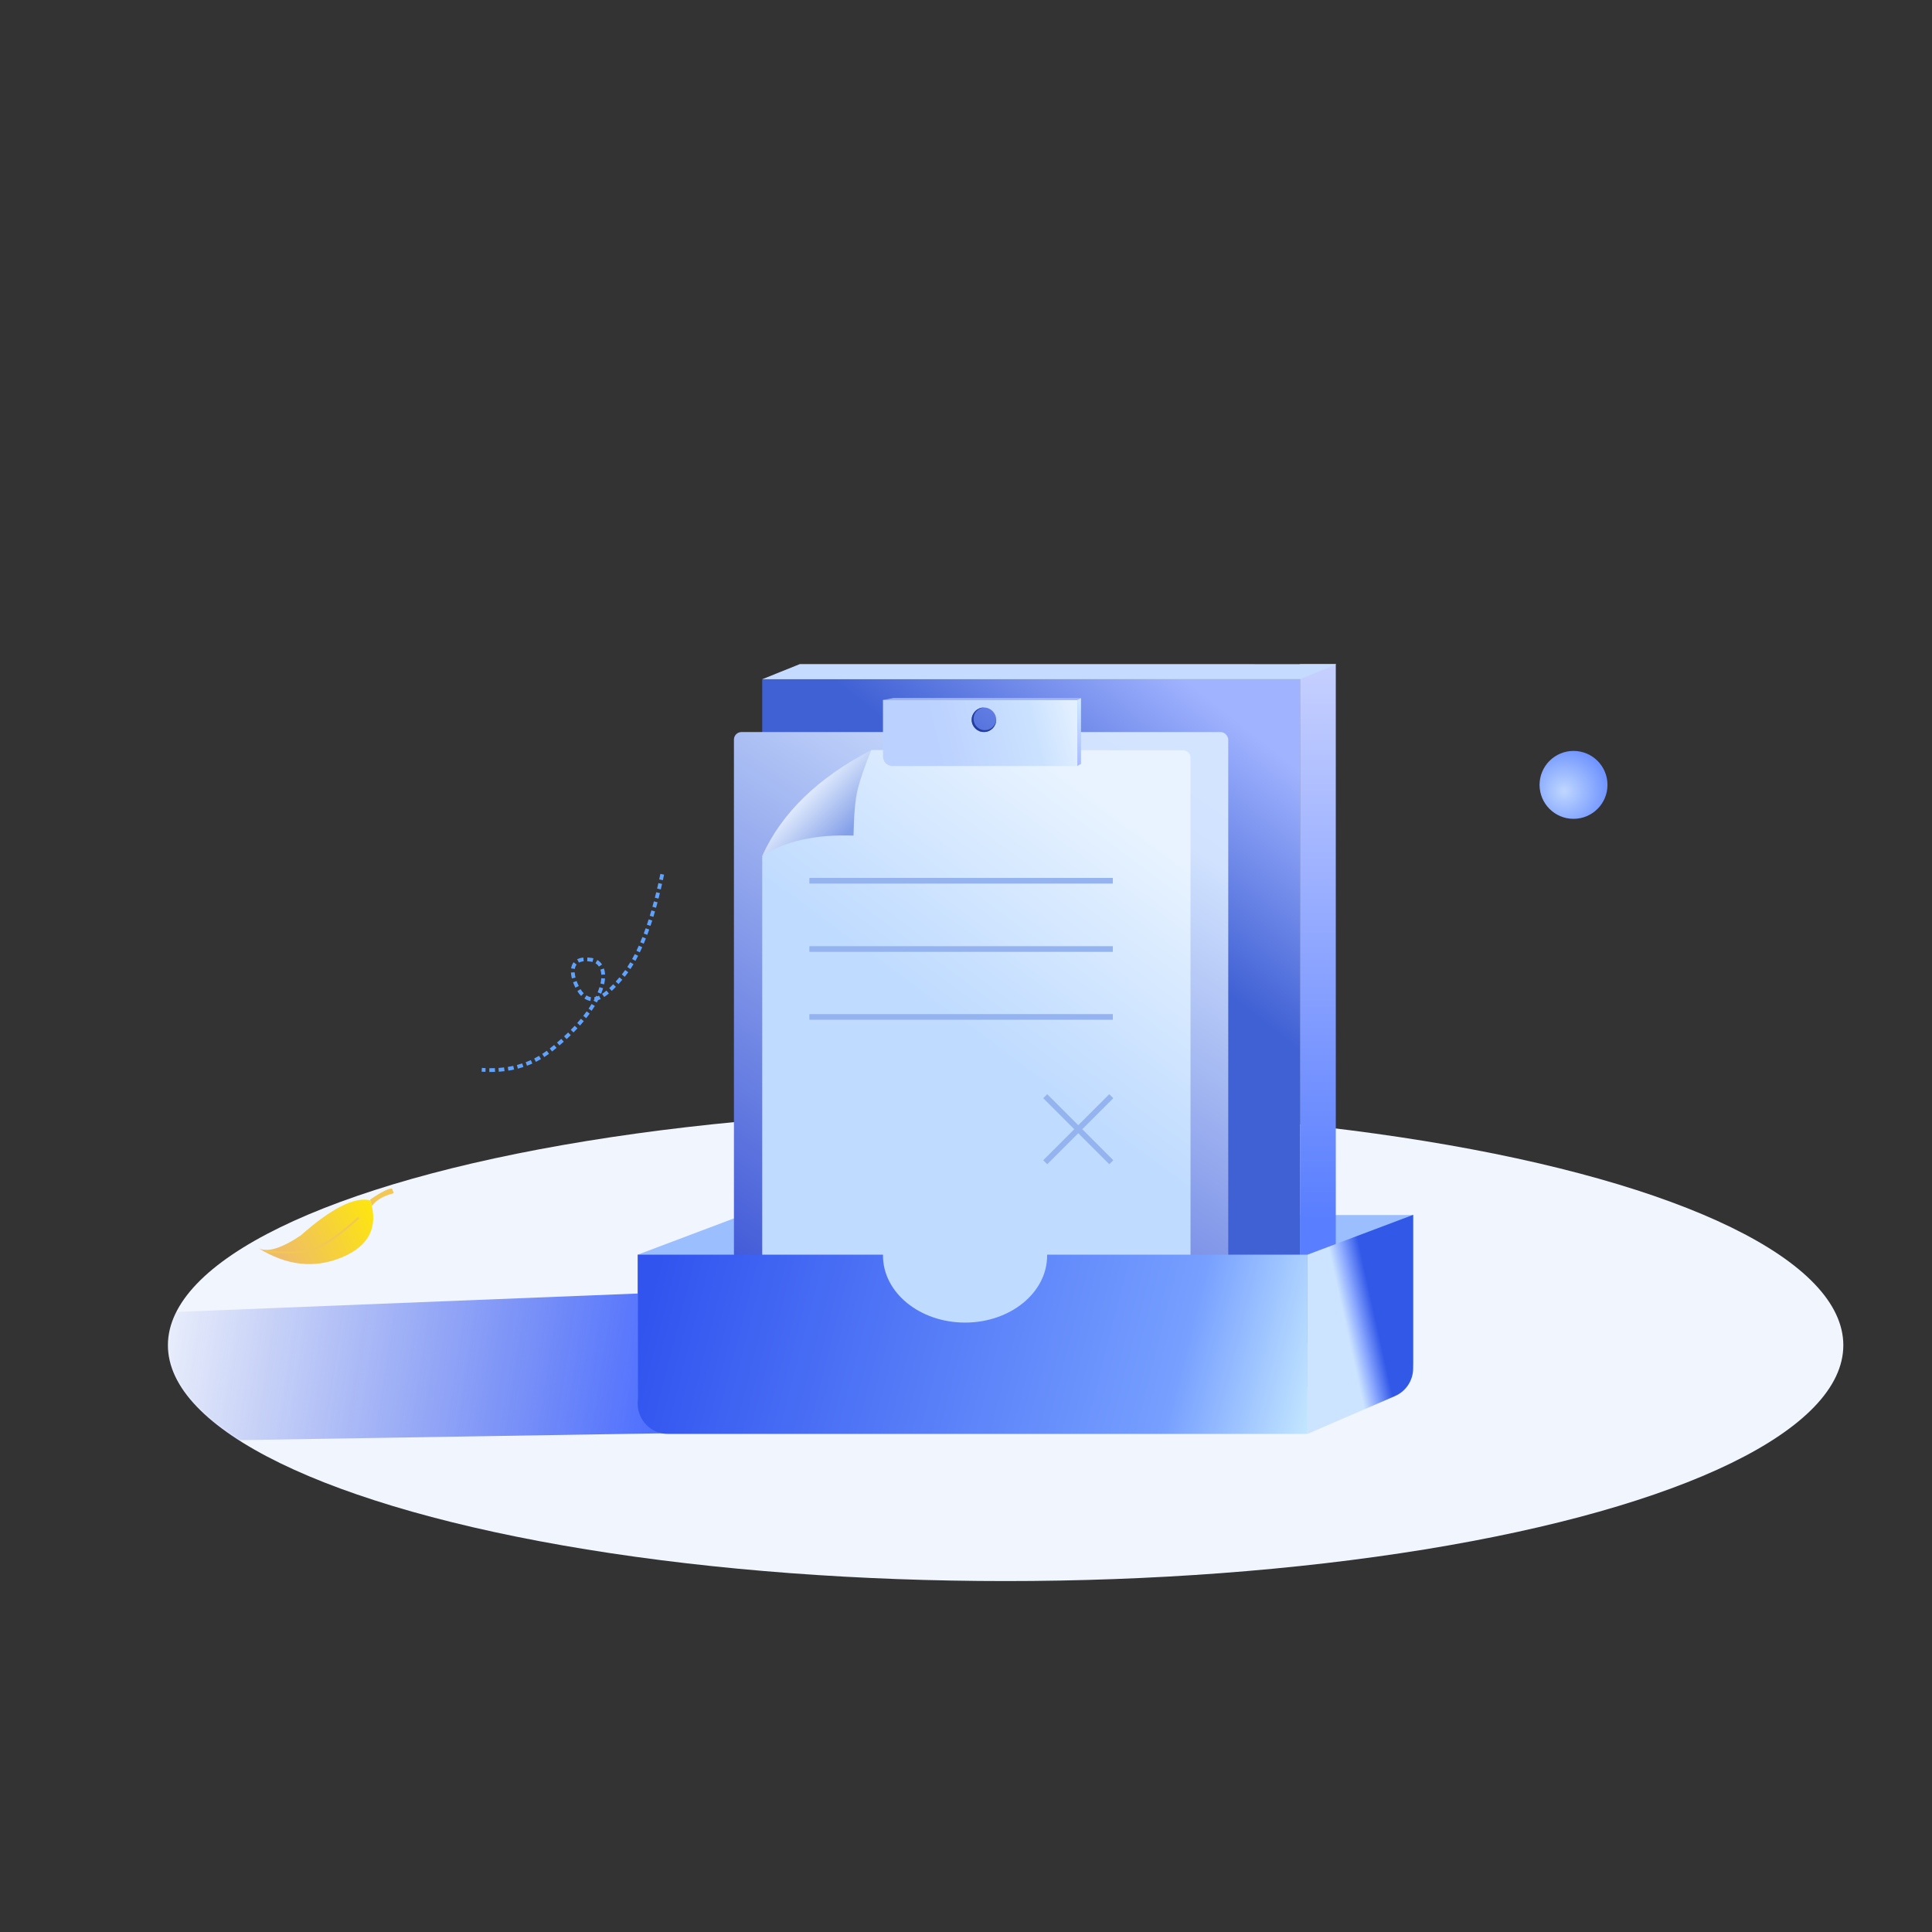 <svg xmlns="http://www.w3.org/2000/svg" xmlns:xlink="http://www.w3.org/1999/xlink" fill="none" version="1.1" width="1024" height="1024" viewBox="0 0 1024 1024"><rect x="0" y="0" width="1024" height="1024" fill="#333333" stroke="none"/><defs><clipPath id="master_svg0_227_04237"><rect x="0" y="0" width="1024" height="1024" rx="0"/></clipPath><mask id="master_svg1_227_04247" style="mask-type:alpha" maskUnits="objectBoundingBox"><g><g><ellipse cx="533" cy="713" rx="444" ry="125" fill="#000000" fill-opacity="1" style="mix-blend-mode:passthrough"/></g></g></mask><linearGradient x1="0.077" y1="0.491" x2="0.599" y2="0.503" id="master_svg2_227_04412"><stop offset="0%" stop-color="#3A58DD" stop-opacity="0"/><stop offset="100%" stop-color="#4164FF" stop-opacity="0.938"/></linearGradient><linearGradient x1="0.501" y1="-4.683753385137379e-17" x2="0.501" y2="0.821" id="master_svg3_227_04414"><stop offset="0%" stop-color="#C6D0FF" stop-opacity="1"/><stop offset="100%" stop-color="#597EFF" stop-opacity="1"/></linearGradient><linearGradient x1="0.79" y1="-4.683753385137379e-17" x2="0.602" y2="0.296" id="master_svg4_227_04415"><stop offset="0%" stop-color="#A0B3FF" stop-opacity="1"/><stop offset="100%" stop-color="#4061D4" stop-opacity="1"/></linearGradient><linearGradient x1="0.728" y1="-0.026" x2="0.258" y2="0.928" id="master_svg5_227_04416"><stop offset="0%" stop-color="#D2E4FF" stop-opacity="1"/><stop offset="8.936%" stop-color="#D0E2FE" stop-opacity="1"/><stop offset="100%" stop-color="#445CD8" stop-opacity="1"/></linearGradient><linearGradient x1="0.738" y1="0.064" x2="0.5" y2="0.5" id="master_svg6_227_04417"><stop offset="0%" stop-color="#E8F3FF" stop-opacity="1"/><stop offset="100%" stop-color="#BFDBFF" stop-opacity="1"/></linearGradient><linearGradient x1="-3.178880769727499e-16" y1="0.464" x2="1.051" y2="0.536" id="master_svg7_227_04418"><stop offset="0%" stop-color="#3154EF" stop-opacity="1"/><stop offset="77.583%" stop-color="#769FFF" stop-opacity="1"/><stop offset="100%" stop-color="#C9ECFF" stop-opacity="1"/></linearGradient><linearGradient x1="0.384" y1="0.55" x2="0.628" y2="0.438" id="master_svg8_227_04419"><stop offset="0%" stop-color="#CCE4FF" stop-opacity="1"/><stop offset="42.295%" stop-color="#8CA9FF" stop-opacity="1"/><stop offset="100%" stop-color="#3258E8" stop-opacity="1"/></linearGradient><linearGradient x1="0.373" y1="0.361" x2="0.796" y2="0.766" id="master_svg9_227_04421"><stop offset="0%" stop-color="#EAF3FF" stop-opacity="1"/><stop offset="100%" stop-color="#84A0E9" stop-opacity="1"/></linearGradient><linearGradient x1="1" y1="0.442" x2="0.258" y2="0.504" id="master_svga_227_04423"><stop offset="0%" stop-color="#E2EFFF" stop-opacity="1"/><stop offset="29.223%" stop-color="#CBE2FF" stop-opacity="1"/><stop offset="100%" stop-color="#BBD1FF" stop-opacity="1"/></linearGradient><linearGradient x1="0.5" y1="0" x2="0.5" y2="1" id="master_svgb_227_04425"><stop offset="0%" stop-color="#CEEAFF" stop-opacity="1"/><stop offset="100%" stop-color="#A8BAFF" stop-opacity="1"/></linearGradient><linearGradient x1="1" y1="0.342" x2="0.134" y2="0.587" id="master_svgc_227_04428"><stop offset="0%" stop-color="#FDE50F" stop-opacity="1"/><stop offset="100%" stop-color="#EFBD67" stop-opacity="1"/></linearGradient><radialGradient cx="0" cy="0" r="1" gradientUnits="userSpaceOnUse" id="master_svgd_227_04430" gradientTransform="translate(829.029 419.339) rotate(0) scale(22.827 22.827)"><stop offset="0%" stop-color="#BFD7FF" stop-opacity="1"/><stop offset="100%" stop-color="#7195FF" stop-opacity="1"/></radialGradient></defs><g clip-path="url(#master_svg0_227_04237)"><g><g></g><g><g><ellipse cx="533" cy="713" rx="444" ry="125" fill="#F1F5FD" fill-opacity="1" style="mix-blend-mode:passthrough"/></g><g mask="url(#master_svg1_227_04247)"><g><path d="M79.877,695.891L63.645,719.537L29.038,764.876L478.175,757.618L576,755.806L406.088,682.876L79.877,695.891Z" fill="url(#master_svg2_227_04412)" fill-opacity="1" style="mix-blend-mode:passthrough"/></g></g></g><g><path d="M749,644L749,722C749,729.18,743.18,735,736,735L395,735L395,644L525,644C525,662.778,544.476,678,568.5,678C592.524,678,612,662.778,612,644L749,644Z" fill-rule="evenodd" fill="#9BBFFE" fill-opacity="1" style="mix-blend-mode:passthrough"/></g><g><path d="M689,352L708,352L708,707.654C708,709.864,706.209,711.654,704,711.654L693,711.654C690.791,711.654,689,709.864,689,707.654L689,352Z" fill-rule="evenodd" fill="url(#master_svg3_227_04414)" fill-opacity="1" style="mix-blend-mode:passthrough"/></g><g><path d="M338,665L394,643.891L394,725.27C394,731.652,390.208,737.423,384.351,739.956L356.16,752.147C349.57,754.997,341.918,751.965,339.068,745.375C338.363,743.746,338,741.99,338,740.215L338,665Z" fill-rule="evenodd" fill="#9BBFFE" fill-opacity="1" style="mix-blend-mode:passthrough"/></g><g><path d="M404,360L689,360L689,715.654C689,717.864,687.209,719.654,685,719.654L408,719.654C405.791,719.654,404,717.864,404,715.654L404,360Z" fill-rule="evenodd" fill="url(#master_svg4_227_04415)" fill-opacity="1" style="mix-blend-mode:passthrough"/></g><g><rect x="389" y="388" width="262" height="343.771" rx="4" fill="url(#master_svg5_227_04416)" fill-opacity="1" style="mix-blend-mode:passthrough"/></g><g><path d="M437.773,428.853L461.806,397.535L627,397.654C629.208,397.656,630.997,399.446,630.997,401.654L631,701.654L404,701.654L404,453.622L436.952,429.653C437.263,429.427,437.539,429.158,437.773,428.853Z" fill-rule="evenodd" fill="url(#master_svg6_227_04417)" fill-opacity="1" style="mix-blend-mode:passthrough"/></g><g><path d="M693,665L693,760L354,760C345.163,760,338,752.837,338,744L338,665L468.004,664.999C468.001,665.166,468,665.333,468,665.5C468,685.106,487.476,701,511.5,701C535.524,701,555,685.106,555,665.5L554.995,665L693,665Z" fill-rule="evenodd" fill="url(#master_svg7_227_04418)" fill-opacity="1" style="mix-blend-mode:passthrough"/></g><g><path d="M693,665L749,643.891L749,725.27C749,731.652,745.208,737.423,739.351,739.956L693,760L693,665Z" fill-rule="evenodd" fill="url(#master_svg8_227_04419)" fill-opacity="1" style="mix-blend-mode:passthrough"/></g><g><path d="M429,468.316L589.815,468.316L589.815,465.316L429,465.316L429,468.316Z" fill="#95B3EF" fill-opacity="1" style="mix-blend-mode:passthrough"/></g><g><path d="M429,504.5L589.815,504.5L589.815,501.5L429,501.5L429,504.5Z" fill="#95B3EF" fill-opacity="1" style="mix-blend-mode:passthrough"/></g><g><path d="M429,540.5L589.815,540.5L589.815,537.5L429,537.5L429,540.5Z" fill="#95B3EF" fill-opacity="1" style="mix-blend-mode:passthrough"/></g><g><path d="M587.939,579.939L590.061,582.061L573.62,598.5L590.061,614.939L587.939,617.061L571.5,600.62L555.061,617.061L552.939,614.939L569.379,598.5L552.939,582.061L555.061,579.939L571.5,596.379L587.939,579.939Z" fill="#95B3EF" fill-opacity="1" style="mix-blend-mode:passthrough"/></g><g><path d="M461.806,397.535C433.561,412.191,414.293,430.886,404,453.622C416.349,445.746,432.478,442.164,452.387,442.875C452.576,431.729,453.307,423.572,454.581,418.405C455.854,413.238,458.262,406.281,461.806,397.535Z" fill-rule="evenodd" fill="url(#master_svg9_227_04421)" fill-opacity="1" style="mix-blend-mode:passthrough"/></g><g><path d="M708.339,352L423.942,351.978L404,360L689,360L706.786,352.724L708.339,352Z" fill="#C5DBFF" fill-opacity="1" style="mix-blend-mode:passthrough"/></g><g><path d="M571,371L571,406L473,406C470.239,406,468,403.761,468,401L468,371L571,371ZM521.5,375C517.91,375,515,377.91,515,381.5C515,385.09,517.91,388,521.5,388C525.09,388,528,385.09,528,381.5C528,377.91,525.09,375,521.5,375Z" fill-rule="evenodd" fill="url(#master_svga_227_04423)" fill-opacity="1" style="mix-blend-mode:passthrough"/></g><g><path d="M468,371L473.595,370L572.957,370L571,371L468,371Z" fill="#A8BAFF" fill-opacity="1" style="mix-blend-mode:passthrough"/></g><g><path d="M572.957,370L572.957,404.832L571,406L571,371L572.957,370Z" fill="url(#master_svgb_227_04425)" fill-opacity="1" style="mix-blend-mode:passthrough"/></g><g><path d="M521.5,375C521.585,375,521.67,375.002,521.754,375.005C518.554,375.134,516,377.769,516,381C516,384.314,518.686,387,522,387C525.231,387,527.866,384.446,527.995,381.246C527.998,381.33,528,381.415,528,381.5C528,385.09,525.09,388,521.5,388C517.91,388,515,385.09,515,381.5C515,377.91,517.91,375,521.5,375Z" fill-rule="evenodd" fill="#243E9C" fill-opacity="1" style="mix-blend-mode:passthrough"/></g><g transform="matrix(0.985,-0.174,0.174,0.985,-80.151,49)"><path d="M257.005,569.196L257.088,571.195C256.077,571.237,255.058,571.249,254.031,571.233L254.064,569.233C255.052,569.249,256.033,569.237,257.005,569.196ZM249.129,568.925C250.116,569.031,251.095,569.11,252.067,569.163L251.959,571.16C250.952,571.105,249.937,571.024,248.916,570.914L249.129,568.925ZM261.907,568.745L262.192,570.725C261.187,570.87,260.173,570.984,259.151,571.068L258.988,569.074C259.969,568.994,260.942,568.884,261.907,568.745ZM244.315,568.209C245.293,568.395,246.264,568.555,247.228,568.69L246.95,570.671C245.955,570.531,244.952,570.366,243.943,570.174L244.315,568.209ZM266.698,567.798L267.189,569.737C266.199,569.987,265.202,570.206,264.196,570.394L263.829,568.428C264.793,568.248,265.75,568.038,266.698,567.798ZM240.447,567.356C241.091,567.518,241.732,567.669,242.371,567.81L241.939,569.763C241.282,569.618,240.622,569.462,239.959,569.295L240.447,567.356ZM271.392,566.34L272.086,568.216C271.126,568.571,270.157,568.895,269.18,569.187L268.607,567.271C269.543,566.991,270.472,566.68,271.392,566.34ZM275.895,564.405L276.777,566.2C275.857,566.652,274.928,567.074,273.991,567.466L273.22,565.621C274.119,565.245,275.011,564.84,275.895,564.405ZM280.255,562.058L281.241,563.798C280.375,564.289,279.493,564.776,278.597,565.26L277.647,563.499C278.532,563.022,279.401,562.542,280.255,562.058ZM284.541,559.522L285.592,561.224C284.746,561.747,283.882,562.266,283.002,562.783L281.99,561.057C282.857,560.549,283.708,560.037,284.541,559.522ZM288.718,556.818L289.841,558.472C289.018,559.031,288.176,559.587,287.315,560.139L286.236,558.455C287.082,557.912,287.91,557.366,288.718,556.818ZM292.758,553.933L293.96,555.532C293.165,556.129,292.349,556.724,291.511,557.316L290.357,555.683C291.179,555.102,291.979,554.519,292.758,553.933ZM296.638,550.844L297.929,552.372C297.17,553.013,296.385,553.652,295.576,554.289L294.339,552.717C295.131,552.094,295.897,551.47,296.638,550.844ZM300.316,547.528L301.706,548.966C300.992,549.656,300.248,550.345,299.475,551.033L298.146,549.538C298.899,548.868,299.623,548.198,300.316,547.528ZM303.593,544.114L305.091,545.439C304.434,546.182,303.741,546.926,303.011,547.67L301.583,546.271C302.289,545.55,302.959,544.831,303.593,544.114ZM306.691,540.237L307.312,540.68L307.506,540.64C307.623,540.614,307.741,540.585,307.862,540.554L308.228,540.453L308.792,542.371C308.398,542.487,308.015,542.582,307.641,542.656L307.348,542.708L306.949,543.221L306.458,543.832L304.909,542.567C305.069,542.372,305.226,542.176,305.38,541.982L305.544,541.769L305.569,540.85C305.766,540.855,305.969,540.851,306.178,540.837L306.259,540.83L306.271,540.816L306.691,540.237ZM301.722,539.146C302.432,539.816,303.129,540.274,303.899,540.549L303.228,542.432C302.173,542.057,301.249,541.449,300.35,540.602L301.722,539.146ZM312.578,538.495L313.575,540.229C312.596,540.792,311.671,541.261,310.797,541.638L310.005,539.802C310.806,539.456,311.663,539.022,312.578,538.495ZM309.263,536.049L311.043,536.961C310.591,537.842,310.078,538.737,309.503,539.642L307.815,538.57C308.357,537.716,308.84,536.875,309.263,536.049ZM316.668,535.808L317.845,537.425C316.97,538.062,316.132,538.638,315.328,539.157L314.243,537.477C315.015,536.979,315.823,536.423,316.668,535.808ZM299.188,535.351C299.605,536.382,300.055,537.232,300.464,537.775L298.866,538.978C298.339,538.279,297.81,537.281,297.334,536.1L299.188,535.351ZM320.563,532.771L321.837,534.313C321.021,534.987,320.232,535.618,319.468,536.207L318.246,534.624C318.992,534.049,319.764,533.431,320.563,532.771ZM311.011,531.551L312.949,532.043C312.705,533.008,312.369,534.004,311.944,535.024L310.098,534.254C310.486,533.322,310.791,532.419,311.011,531.551ZM297.889,530.749C298.052,531.689,298.279,532.636,298.555,533.548L296.641,534.129C296.341,533.139,296.096,532.112,295.919,531.091L297.889,530.749ZM324.246,529.5L325.645,530.93C324.895,531.662,324.144,532.353,323.392,533.003L322.085,531.489C322.806,530.867,323.526,530.204,324.246,529.5ZM313.318,526.72C313.472,527.739,313.478,528.834,313.338,529.99L311.352,529.748C311.472,528.767,311.466,527.852,311.341,527.017L313.318,526.72ZM327.613,525.906L329.126,527.214C328.446,528.001,327.764,528.754,327.081,529.473L325.631,528.094C326.293,527.399,326.953,526.67,327.613,525.906ZM295.701,525.789L297.686,526.03C297.582,526.887,297.571,527.831,297.647,528.833L295.653,528.986C295.567,527.858,295.58,526.784,295.701,525.789ZM330.712,522.061L332.308,523.266C331.685,524.092,331.06,524.889,330.434,525.656L328.884,524.392C329.494,523.644,330.104,522.867,330.712,522.061ZM310.683,521.706C311.555,522.47,312.233,523.41,312.698,524.498L310.859,525.284C310.511,524.47,310.01,523.775,309.365,523.21L310.683,521.706ZM298.069,520.677L299.395,522.175C298.813,522.69,298.372,523.395,298.071,524.281L296.177,523.637C296.585,522.438,297.211,521.436,298.069,520.677ZM305.686,519.46C306.346,519.611,307.038,519.81,307.763,520.056C308.121,520.178,308.447,520.309,308.763,520.458L307.911,522.267C307.664,522.151,307.407,522.047,307.119,521.949C306.458,521.725,305.832,521.545,305.24,521.41L305.686,519.46ZM333.586,518.03L335.244,519.149C334.667,520.003,334.089,520.832,333.511,521.635L331.888,520.466C332.455,519.68,333.021,518.867,333.586,518.03ZM300.181,519.475C301.167,519.148,302.293,519.031,303.556,519.127L303.405,521.121C302.394,521.045,301.532,521.134,300.809,521.373L300.181,519.475ZM336.264,513.867L337.968,514.914C337.431,515.789,336.892,516.642,336.353,517.472L334.676,516.384C335.206,515.567,335.735,514.729,336.264,513.867ZM338.784,509.586L340.525,510.57C340.022,511.461,339.517,512.332,339.012,513.184L337.292,512.163C337.79,511.324,338.287,510.465,338.784,509.586ZM341.163,505.219L342.934,506.149C342.458,507.054,341.982,507.941,341.506,508.809L339.752,507.848C340.223,506.989,340.694,506.113,341.163,505.219ZM343.417,500.787L345.212,501.67C344.761,502.585,344.31,503.483,343.859,504.366L342.078,503.455C342.525,502.581,342.972,501.692,343.417,500.787ZM345.565,496.294L347.379,497.136C346.95,498.059,346.521,498.968,346.092,499.861L344.289,498.995C344.715,498.109,345.14,497.209,345.565,496.294ZM347.616,491.756L349.446,492.562C349.037,493.492,348.627,494.409,348.217,495.312L346.396,494.485C346.803,493.589,347.209,492.679,347.616,491.756ZM349.582,487.175L351.427,487.948C351.035,488.884,350.643,489.807,350.25,490.718L348.413,489.926C348.803,489.021,349.193,488.104,349.582,487.175ZM351.47,482.564L353.327,483.308C352.95,484.249,352.573,485.178,352.196,486.096L350.346,485.336C350.721,484.423,351.096,483.5,351.47,482.564Z" fill="#60A3FF" fill-opacity="1" style="mix-blend-mode:passthrough"/></g><g><path d="M196.294,636.189C187.962,634.224,175.707,640.396,159.528,654.703C149.209,661.683,141.699,663.969,137,661.559C151.971,670.843,166.697,672.469,181.177,666.435C195.657,660.402,200.696,650.32,196.294,636.189Z" fill-rule="evenodd" fill="url(#master_svgc_227_04428)" fill-opacity="1" style="mix-blend-mode:passthrough"/></g><g><path d="M196.167,635.816C202.353,631.591,206.245,629.668,207.845,630.047L208.667,632.412C203.066,633.899,199.229,636.151,197.157,639.167" fill-rule="evenodd" fill="#F3C753" fill-opacity="1" style="mix-blend-mode:passthrough"/></g><g><path d="M165.834,662.733Q174.874,659.929,190.353,645.787L189.679,645.048Q174.364,659.04,165.538,661.778Q156.707,664.518,140.337,662.528L140.216,663.521Q156.799,665.536,165.834,662.733Z" fill-rule="evenodd" fill="#F3C753" fill-opacity="1" style="mix-blend-mode:passthrough"/></g><g><ellipse cx="834" cy="416" rx="18" ry="18" fill="url(#master_svgd_227_04430)" fill-opacity="1" style="mix-blend-mode:passthrough"/></g></g></g></svg>